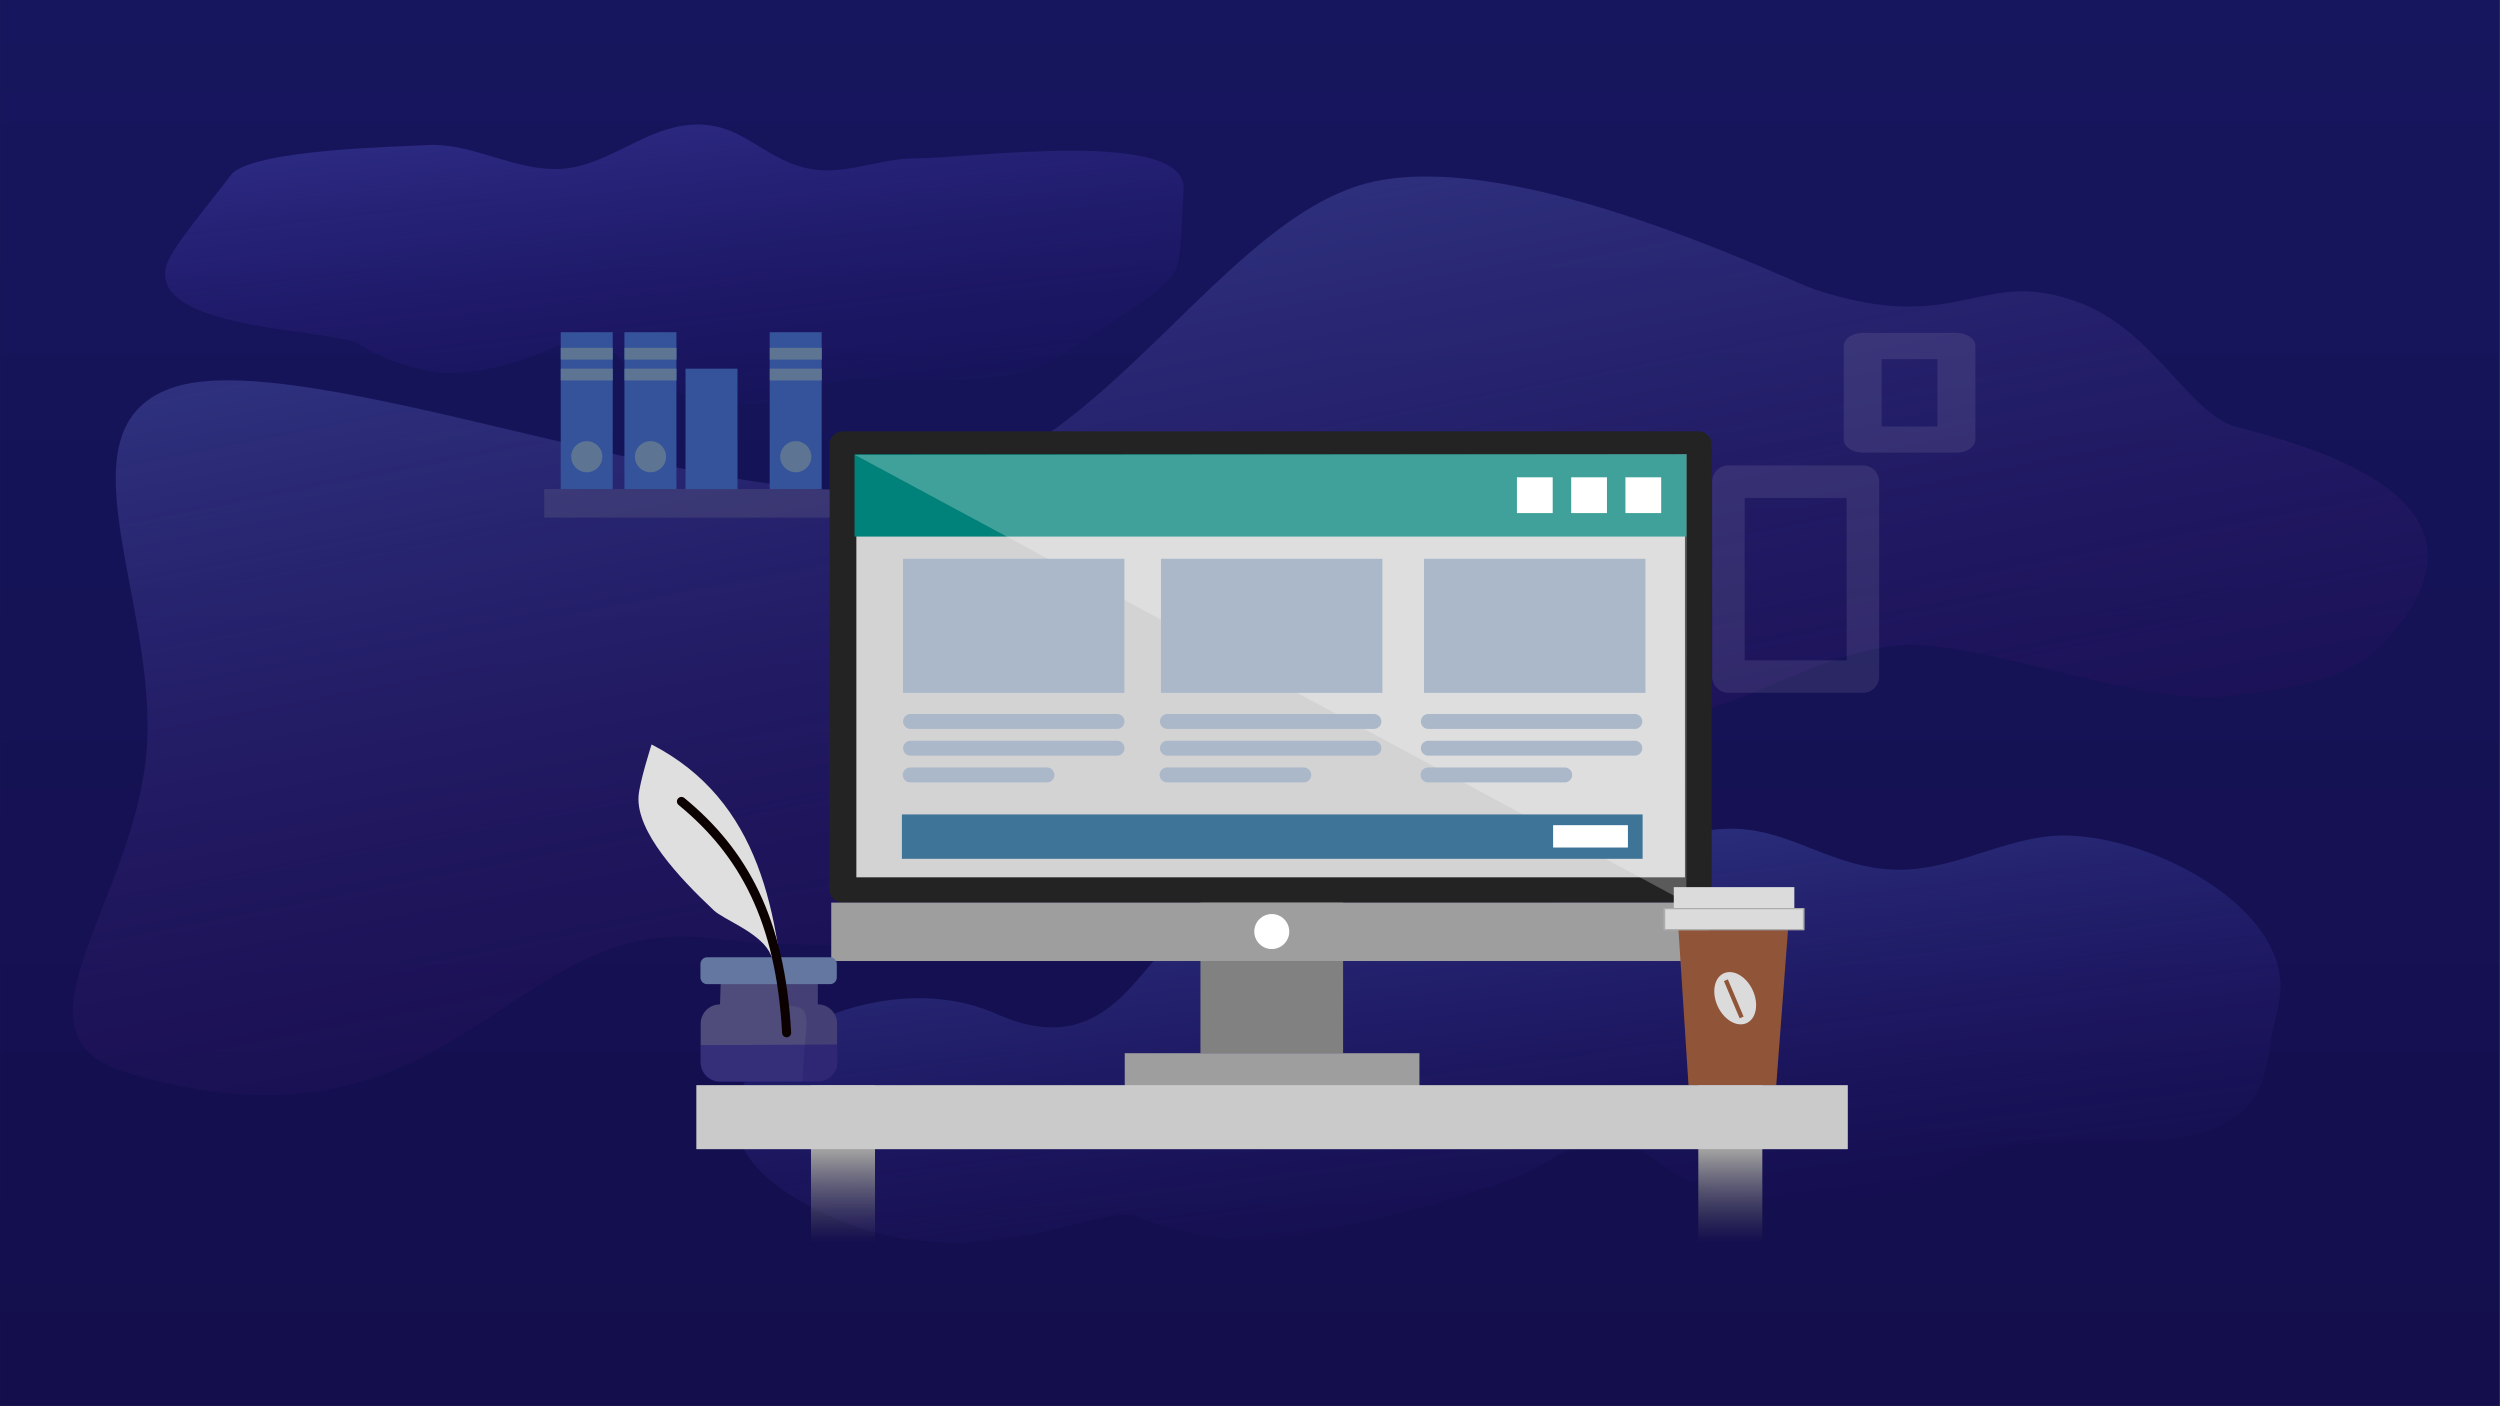 <?xml version="1.0" encoding="UTF-8" standalone="no"?>
<!DOCTYPE svg PUBLIC "-//W3C//DTD SVG 1.1//EN" "http://www.w3.org/Graphics/SVG/1.1/DTD/svg11.dtd">
<svg width="100%" height="100%" viewBox="0 0 3840 2160" version="1.1" xmlns="http://www.w3.org/2000/svg" xmlns:xlink="http://www.w3.org/1999/xlink" xml:space="preserve" xmlns:serif="http://www.serif.com/" style="fill-rule:evenodd;clip-rule:evenodd;stroke-linecap:round;stroke-linejoin:round;stroke-miterlimit:1.5;">
    <rect x="0" y="0" width="3840" height="2160" fill="#333333" stroke="none"/>
    <g transform="matrix(0.864,0,0,0.86,197.411,167.389)">
        <rect x="-228.408" y="-194.569" width="4442.97" height="2510.74" style="fill:url(#_Linear1);"/>
    </g>
    <g transform="matrix(1.652,0,0,1.652,-445.256,-1223.96)">
        <path d="M428.493,1101.85C549.911,1058.13 946.14,1226.03 1132.41,1194.04C1297.28,1165.72 1408.54,940.539 1546.09,909.921C1683.64,879.302 1931.94,1001.94 1957.72,1010.33C2093.45,1054.46 2109.97,987.151 2203.13,1022.39C2273.74,1049.1 2305.16,1127.1 2350.33,1138.32C2478.72,1170.23 2576.36,1224.16 2499.68,1322.76C2467.07,1364.7 2432.39,1378.02 2341.66,1388.19C2253.19,1398.1 2102.07,1330.74 2026.08,1341.95C1948,1353.48 1890.12,1400.41 1811.64,1409.86C1742.51,1418.18 1625.92,1348.79 1585.14,1405.13C1466.29,1569.34 1171.2,1642.18 925.358,1613.06C741.896,1591.33 689.502,1830.59 385.262,1737.44C276.37,1704.1 384.293,1590.09 403.899,1456.34C424.933,1312.84 317.049,1141.97 428.493,1101.85Z" style="fill:url(#_Linear2);"/>
        <g transform="matrix(1.048,0.166,-0.156,0.988,100.355,-380.872)">
            <path d="M1173.31,2065.01C1015.46,1996.26 1190.79,1829.2 1323.42,1867.19C1435.26,1899.22 1440.62,1780.48 1478.6,1766.77C1534.4,1746.63 1701.96,1719.69 1758.61,1701.26C1816.56,1682.41 1847.56,1625.47 1901.1,1600.67C1969.23,1569.12 2010.89,1610.66 2076.12,1604.72C2125.78,1600.2 2162.4,1565.24 2208.61,1551.46C2277.86,1530.81 2412.16,1571.31 2430.12,1649.81C2433.69,1665.39 2431.04,1683.2 2430.41,1698.95C2429.66,1717.69 2431.32,1739.73 2424.74,1757.7C2398.62,1829.13 2270.79,1819.64 2213.62,1842.91C2187.25,1853.65 2164,1876.32 2140.27,1892.02C2105.65,1914.92 2055.94,1921.49 2015.3,1924.1C1991.67,1925.62 1965.33,1925.35 1942.37,1918.5C1919.21,1911.59 1895.57,1890.1 1869.98,1894.08C1841.72,1898.48 1821.98,1923.71 1800.01,1938.9C1763.48,1964.16 1614.56,2034.29 1569.4,2038.85C1538.45,2041.97 1503.17,2041.03 1472.9,2033.05C1436.57,2023.48 1327.44,2132.14 1173.31,2065.01Z" style="fill:url(#_Linear3);"/>
        </g>
        <g transform="matrix(0.665,0.211,-0.222,0.7,-3.98,-663.894)">
            <path d="M1300.65,1966.4C1300.36,1943.54 1330.16,1877.15 1346.13,1833.84C1360.3,1795.43 1545.12,1736.07 1583.1,1722.36C1638.9,1702.23 1701.96,1719.69 1758.61,1701.26C1816.56,1682.41 1847.56,1625.47 1901.1,1600.67C1969.23,1569.12 2010.89,1610.66 2076.12,1604.72C2125.78,1600.2 2162.4,1565.24 2208.61,1551.46C2277.86,1530.81 2544.66,1408.8 2562.62,1487.3C2566.19,1502.88 2585.62,1564.63 2584.99,1580.38C2584.25,1599.12 2577.24,1619.08 2464.06,1742.45C2411.76,1799.46 2270.79,1819.64 2213.62,1842.91C2187.25,1853.65 2164,1876.32 2140.27,1892.02C2105.65,1914.92 2055.94,1921.49 2015.3,1924.1C1991.67,1925.62 1965.33,1925.35 1942.37,1918.5C1919.21,1911.59 1895.57,1890.1 1869.98,1894.08C1841.72,1898.48 1821.98,1923.71 1800.01,1938.9C1763.48,1964.16 1719.06,1989.89 1673.9,1994.45C1642.96,1997.57 1607.67,1996.62 1577.4,1988.65C1541.08,1979.07 1301.77,2054.57 1300.65,1966.4Z" style="fill:url(#_Linear4);"/>
        </g>
    </g>
    <g transform="matrix(0.897,0,0,0.897,229.478,41.694)">
        <g>
            <g transform="matrix(1,0,0,2.302,-4.096,-951.676)">
                <rect x="680.208" y="756.987" width="599.469" height="21.278" style="fill:rgb(146,146,146);fill-opacity:0.18;"/>
            </g>
            <g transform="matrix(1,0,0,1,-100.595,38.816)">
                <g transform="matrix(2.74333e-17,0.448,-4.183,2.56124e-16,4169.51,178.834)">
                    <rect x="680.208" y="756.987" width="599.469" height="21.278" style="fill:rgb(53,83,155);"/>
                </g>
                <g transform="matrix(1,0,0,1,-6.519,17.72)">
                    <circle cx="965.182" cy="679.038" r="26.646" style="fill:rgb(93,117,147);"/>
                </g>
                <rect x="914.162" y="510.347" width="89.003" height="20.152" style="fill:rgb(93,117,147);"/>
                <g transform="matrix(1,0,0,1,0,35.63)">
                    <rect x="914.162" y="510.347" width="89.003" height="20.152" style="fill:rgb(93,117,147);"/>
                </g>
            </g>
            <g transform="matrix(1,0,0,1,-209.708,38.816)">
                <g transform="matrix(2.74333e-17,0.448,-4.183,2.56124e-16,4169.51,178.834)">
                    <rect x="680.208" y="756.987" width="599.469" height="21.278" style="fill:rgb(53,83,155);"/>
                </g>
                <g transform="matrix(1,0,0,1,-6.519,17.72)">
                    <circle cx="965.182" cy="679.038" r="26.646" style="fill:rgb(93,117,147);"/>
                </g>
                <rect x="914.162" y="510.347" width="89.003" height="20.152" style="fill:rgb(93,117,147);"/>
                <g transform="matrix(1,0,0,1,0,35.63)">
                    <rect x="914.162" y="510.347" width="89.003" height="20.152" style="fill:rgb(93,117,147);"/>
                </g>
            </g>
            <g transform="matrix(1,0,0,1,148.152,38.816)">
                <g transform="matrix(2.74333e-17,0.448,-4.183,2.56124e-16,4169.51,178.834)">
                    <rect x="680.208" y="756.987" width="599.469" height="21.278" style="fill:rgb(53,83,155);"/>
                </g>
                <g transform="matrix(1,0,0,1,-6.519,17.72)">
                    <circle cx="965.182" cy="679.038" r="26.646" style="fill:rgb(93,117,147);"/>
                </g>
                <rect x="914.162" y="510.347" width="89.003" height="20.152" style="fill:rgb(93,117,147);"/>
                <g transform="matrix(1,0,0,1,0,35.63)">
                    <rect x="914.162" y="510.347" width="89.003" height="20.152" style="fill:rgb(93,117,147);"/>
                </g>
            </g>
            <g transform="matrix(2.74333e-17,0.344,-4.183,1.96619e-16,4173.52,350.847)">
                <rect x="680.208" y="756.987" width="599.469" height="21.278" style="fill:rgb(53,83,155);"/>
            </g>
        </g>
        <g>
            <g transform="matrix(1,0,0,1.132,549.939,-216.977)">
                <rect x="1249.86" y="1432.36" width="244.232" height="311.568" style="fill:rgb(129,129,129);"/>
            </g>
            <g transform="matrix(1,0,0,0.946,556.2,122.506)">
                <rect x="631.499" y="625.061" width="1464.6" height="807.302" style="fill:rgb(211,211,211);stroke:rgb(35,35,35);stroke-width:45.77px;"/>
            </g>
            <g transform="matrix(2.589,0,0,0.3,-3091.97,479.863)">
                <rect x="1660.67" y="838.445" width="550.185" height="469.821" style="fill:rgb(0,129,121);"/>
            </g>
            <g transform="matrix(1,0,0,1,555.915,87.775)">
                <path d="M652.222,644.694L2075.93,1410.9L2076.86,643.318L652.222,644.694Z" style="fill:white;fill-opacity:0.25;"/>
            </g>
            <g transform="matrix(1.098,0,0,0.814,490.846,350.64)">
                <rect x="616.313" y="1410.9" width="1369.45" height="122.863" style="fill:rgb(158,158,158);"/>
            </g>
            <g transform="matrix(1,0,0,1,525.954,86.34)">
                <circle cx="1395.96" cy="1462.32" r="29.961" style="fill:white;"/>
            </g>
            <g transform="matrix(0.73,0,0,0.73,942.365,538.955)">
                <rect x="996.973" y="1668.56" width="691.226" height="82.201" style="fill:rgb(158,158,158);"/>
            </g>
            <g transform="matrix(1,0,0,1,77.209,-7.52)">
                <rect x="2450.32" y="778.385" width="61.233" height="61.233" style="fill:white;"/>
            </g>
            <g transform="matrix(1,0,0,1,-15.683,-7.52)">
                <rect x="2450.32" y="778.385" width="61.233" height="61.233" style="fill:white;"/>
            </g>
            <g transform="matrix(1,0,0,1,-108.574,-7.52)">
                <rect x="2450.32" y="778.385" width="61.233" height="61.233" style="fill:white;"/>
            </g>
            <g transform="matrix(1.137,0,0,1.1,-228.946,-86.384)">
                <rect x="1336.31" y="906.11" width="333.444" height="208.776" style="fill:rgb(171,184,202);"/>
            </g>
            <g transform="matrix(1.137,0,0,1.1,212.795,-86.384)">
                <rect x="1336.31" y="906.11" width="333.444" height="208.776" style="fill:rgb(171,184,202);"/>
            </g>
            <g transform="matrix(1.137,0,0,1.1,663.24,-86.384)">
                <rect x="1336.31" y="906.11" width="333.444" height="208.776" style="fill:rgb(171,184,202);"/>
            </g>
            <g transform="matrix(1,0,0,0.752,0,283.706)">
                <path d="M1669.76,1203.76C1669.76,1194.37 1664.02,1186.75 1656.96,1186.75L1303.38,1186.75C1296.32,1186.75 1290.59,1194.37 1290.59,1203.76C1290.59,1213.15 1296.32,1220.77 1303.38,1220.77L1656.96,1220.77C1664.02,1220.77 1669.76,1213.15 1669.76,1203.76Z" style="fill:rgb(171,184,202);"/>
            </g>
            <g transform="matrix(1,0,0,0.752,439.826,283.706)">
                <path d="M1669.76,1203.76C1669.76,1194.37 1664.02,1186.75 1656.96,1186.75L1303.38,1186.75C1296.32,1186.75 1290.59,1194.37 1290.59,1203.76C1290.59,1213.15 1296.32,1220.77 1303.38,1220.77L1656.96,1220.77C1664.02,1220.77 1669.76,1213.15 1669.76,1203.76Z" style="fill:rgb(171,184,202);"/>
            </g>
            <g transform="matrix(1,0,0,0.752,886.651,283.706)">
                <path d="M1669.76,1203.76C1669.76,1194.37 1664.02,1186.75 1656.96,1186.75L1303.38,1186.75C1296.32,1186.75 1290.59,1194.37 1290.59,1203.76C1290.59,1213.15 1296.32,1220.77 1303.38,1220.77L1656.96,1220.77C1664.02,1220.77 1669.76,1213.15 1669.76,1203.76Z" style="fill:rgb(171,184,202);"/>
            </g>
            <g transform="matrix(1,0,0,0.752,0,329.489)">
                <path d="M1669.76,1203.76C1669.76,1194.37 1664.02,1186.75 1656.96,1186.75L1303.38,1186.75C1296.32,1186.75 1290.59,1194.37 1290.59,1203.76C1290.59,1213.15 1296.32,1220.77 1303.38,1220.77L1656.96,1220.77C1664.02,1220.77 1669.76,1213.15 1669.76,1203.76Z" style="fill:rgb(171,184,202);"/>
            </g>
            <g transform="matrix(1,0,0,0.752,439.826,329.489)">
                <path d="M1669.76,1203.76C1669.76,1194.37 1664.02,1186.75 1656.96,1186.75L1303.38,1186.75C1296.32,1186.75 1290.59,1194.37 1290.59,1203.76C1290.59,1213.15 1296.32,1220.77 1303.38,1220.77L1656.96,1220.77C1664.02,1220.77 1669.76,1213.15 1669.76,1203.76Z" style="fill:rgb(171,184,202);"/>
            </g>
            <g transform="matrix(1,0,0,0.752,886.651,329.489)">
                <path d="M1669.76,1203.76C1669.76,1194.37 1664.02,1186.75 1656.96,1186.75L1303.38,1186.75C1296.32,1186.75 1290.59,1194.37 1290.59,1203.76C1290.59,1213.15 1296.32,1220.77 1303.38,1220.77L1656.96,1220.77C1664.02,1220.77 1669.76,1213.15 1669.76,1203.76Z" style="fill:rgb(171,184,202);"/>
            </g>
            <g transform="matrix(0.685,0,0,0.752,405.933,375.273)">
                <path d="M1669.76,1203.76C1669.76,1194.37 1661.39,1186.75 1651.09,1186.75L1309.26,1186.75C1298.95,1186.75 1290.59,1194.37 1290.59,1203.76C1290.59,1213.15 1298.95,1220.77 1309.26,1220.77L1651.09,1220.77C1661.39,1220.77 1669.76,1213.15 1669.76,1203.76Z" style="fill:rgb(171,184,202);"/>
            </g>
            <g transform="matrix(0.685,0,0,0.752,845.759,375.273)">
                <path d="M1669.76,1203.76C1669.76,1194.37 1661.39,1186.75 1651.09,1186.75L1309.26,1186.75C1298.95,1186.75 1290.59,1194.37 1290.59,1203.76C1290.59,1213.15 1298.95,1220.77 1309.26,1220.77L1651.09,1220.77C1661.39,1220.77 1669.76,1213.15 1669.76,1203.76Z" style="fill:rgb(171,184,202);"/>
            </g>
            <g transform="matrix(0.685,0,0,0.752,1292.58,375.273)">
                <path d="M1669.76,1203.76C1669.76,1194.37 1661.39,1186.75 1651.09,1186.75L1309.26,1186.75C1298.95,1186.75 1290.59,1194.37 1290.59,1203.76C1290.59,1213.15 1298.95,1220.77 1309.26,1220.77L1651.09,1220.77C1661.39,1220.77 1669.76,1213.15 1669.76,1203.76Z" style="fill:rgb(171,184,202);"/>
            </g>
            <g transform="matrix(1,0,0,1.491,0.539,-698.477)">
                <rect x="1288.06" y="1372.65" width="1268.35" height="50.957" style="fill:rgb(63,116,153);"/>
            </g>
            <g transform="matrix(0.101,0,0,0.751,2273.58,335.679)">
                <rect x="1288.06" y="1372.65" width="1268.35" height="50.957" style="fill:white;"/>
            </g>
        </g>
        <g>
            <path d="M2805.88,1546.24L2618.36,1546.24L2635.51,1811.7L2785.79,1811.7L2805.88,1546.24Z" style="fill:rgb(144,84,56);"/>
            <g transform="matrix(0.79,0,0,0.888,583.339,146.296)">
                <rect x="2565.8" y="1493.6" width="261.304" height="52.639" style="fill:rgb(219,219,219);"/>
            </g>
            <g transform="matrix(0.913,0,0,0.686,251.597,484.809)">
                <rect x="2565.8" y="1493.6" width="261.304" height="52.639" style="fill:rgb(219,219,219);stroke:rgb(173,173,173);stroke-width:3.24px;"/>
            </g>
            <g transform="matrix(1.243,-0.576,0.576,1.243,-1610.38,1152.25)">
                <ellipse cx="2708.26" cy="1665.77" rx="24.066" ry="34.241" style="fill:rgb(219,219,219);stroke:rgb(235,235,235);stroke-opacity:0;stroke-width:1.91px;"/>
            </g>
            <g transform="matrix(0.476,-0.201,0.641,1.516,352.206,-317.672)">
                <rect x="2707.66" y="1646.01" width="14.239" height="42.052" style="fill:rgb(144,84,56);stroke:rgb(235,235,235);stroke-opacity:0;stroke-width:2.15px;"/>
            </g>
        </g>
        <g>
            <g transform="matrix(1,0,0,0.77,0,416.694)">
                <g transform="matrix(1.41369e-17,0.231,-1,6.12323e-17,4574.34,1547.66)">
                    <rect x="1143.7" y="1812.41" width="1508.6" height="109.631" style="fill:url(#_Linear5);"/>
                </g>
                <g transform="matrix(1.41369e-17,0.231,-1,6.12323e-17,3054.92,1547.66)">
                    <rect x="1143.7" y="1812.41" width="1508.6" height="109.631" style="fill:url(#_Linear6);"/>
                </g>
            </g>
            <g transform="matrix(1.307,0,0,1,-558.264,-0.702)">
                <rect x="1143.7" y="1812.41" width="1508.6" height="109.631" style="fill:rgb(202,202,202);"/>
            </g>
        </g>
        <g transform="matrix(1,0,0,1,-233.271,166.213)">
            <rect x="2937.18" y="612.052" width="230.274" height="333.783" style="fill:url(#_Linear7);stroke:white;stroke-opacity:0.09;stroke-width:55.71px;"/>
        </g>
        <g transform="matrix(0.697,0,0,0.48,886.588,252.206)">
            <rect x="2937.18" y="612.052" width="230.274" height="333.783" style="fill:url(#_Linear8);stroke:white;stroke-opacity:0.09;stroke-width:93.08px;"/>
        </g>
        <g>
            <g>
                <g transform="matrix(1,0,0,1,-42.95,8.848)">
                    <path d="M1220.53,1697.64C1220.53,1679.38 1205.7,1664.56 1187.44,1664.56L1187.44,1629.38L1021.2,1629.38L1020.03,1664.56C1001.77,1664.56 986.942,1679.38 986.942,1697.64L986.942,1763.81C986.942,1782.07 1001.77,1796.9 1020.03,1796.9L1187.44,1796.9C1205.7,1796.9 1220.53,1782.07 1220.53,1763.81L1220.53,1697.64Z" style="fill:rgb(79,76,124);"/>
                    <clipPath id="_clip9">
                        <path d="M1220.53,1697.64C1220.53,1679.38 1205.7,1664.56 1187.44,1664.56L1187.44,1629.38L1021.2,1629.38L1020.03,1664.56C1001.77,1664.56 986.942,1679.38 986.942,1697.64L986.942,1763.81C986.942,1782.07 1001.77,1796.9 1020.03,1796.9L1187.44,1796.9C1205.7,1796.9 1220.53,1782.07 1220.53,1763.81L1220.53,1697.64Z"/>
                    </clipPath>
                    <g clip-path="url(#_clip9)">
                        <g transform="matrix(1,0,0,0.384,402.85,1081.69)">
                            <path d="M1060.79,1390.26L731.278,1390.26L731.278,1524.34C783.373,1527.61 760.667,1582.44 758.236,1894.16L1060.79,1998.85L1060.79,1390.26Z" style="fill:rgb(17,0,85);fill-opacity:0.17;"/>
                        </g>
                    </g>
                </g>
                <g transform="matrix(1.083,0,0,1.15,-97.981,-269.982)">
                    <path d="M1177.58,1776.74L1177.58,1749.64L961.935,1750.55L961.935,1776.74C961.935,1792.75 975.726,1805.75 992.713,1805.75L1146.8,1805.75C1163.79,1805.75 1177.58,1792.75 1177.58,1776.74Z" style="fill:rgb(17,0,116);fill-opacity:0.4;"/>
                </g>
            </g>
            <path d="M1091.18,1721.99C1091.18,1721.99 1081.56,1616.92 1060.79,1581.99C1040.82,1548.41 983.595,1528.39 966.508,1512.36C906.183,1455.73 834.022,1378.13 837.57,1317.46C838.97,1293.52 859.919,1228.29 859.919,1228.29C1045.94,1324.42 1079.11,1516.57 1091.18,1721.99Z" style="fill:rgb(223,223,223);"/>
            <g transform="matrix(0.927,0,0,1.564,85.474,-923.417)">
                <path d="M1177.58,1616.14C1177.58,1612.07 1172.02,1608.77 1165.16,1608.77L938.125,1608.77C931.273,1608.77 925.711,1612.07 925.711,1616.14L925.711,1630.86C925.711,1634.93 931.273,1638.23 938.125,1638.23L1165.16,1638.23C1172.02,1638.23 1177.58,1634.93 1177.58,1630.86L1177.58,1616.14Z" style="fill:rgb(99,119,161);"/>
            </g>
            <path d="M1091.18,1721.99C1080.54,1529.02 1017.7,1413.48 911.057,1325.89" style="fill:none;stroke:rgb(11,1,0);stroke-width:15.5px;"/>
        </g>
    </g>
    <defs>
        <linearGradient id="_Linear1" x1="0" y1="0" x2="1" y2="0" gradientUnits="userSpaceOnUse" gradientTransform="matrix(1.134,-2510.74,2499.17,1.139,2047.29,2316.17)"><stop offset="0" style="stop-color:rgb(20,14,76);stop-opacity:1"/><stop offset="1" style="stop-color:rgb(22,22,94);stop-opacity:1"/></linearGradient>
        <linearGradient id="_Linear2" x1="0" y1="0" x2="1" y2="0" gradientUnits="userSpaceOnUse" gradientTransform="matrix(-216.936,-1143.42,1143.42,-216.936,1564.15,1579.71)"><stop offset="0" style="stop-color:rgb(44,17,96);stop-opacity:0.23"/><stop offset="1" style="stop-color:rgb(67,94,176);stop-opacity:1"/></linearGradient>
        <linearGradient id="_Linear3" x1="0" y1="0" x2="1" y2="0" gradientUnits="userSpaceOnUse" gradientTransform="matrix(178.992,650.024,-612.561,189.939,1788.09,1324.48)"><stop offset="0" style="stop-color:rgb(67,99,176);stop-opacity:1"/><stop offset="1" style="stop-color:rgb(44,22,122);stop-opacity:0"/></linearGradient>
        <linearGradient id="_Linear4" x1="0" y1="0" x2="1" y2="0" gradientUnits="userSpaceOnUse" gradientTransform="matrix(307.044,655.55,-690.193,291.633,1808.4,1301.92)"><stop offset="0" style="stop-color:rgb(67,78,176);stop-opacity:1"/><stop offset="1" style="stop-color:rgb(44,22,122);stop-opacity:0"/></linearGradient>
        <linearGradient id="_Linear5" x1="0" y1="0" x2="1" y2="0" gradientUnits="userSpaceOnUse" gradientTransform="matrix(868.865,2.82511e-15,1.22367e-14,154.459,1783.44,2626.93)"><stop offset="0" style="stop-color:rgb(159,159,159);stop-opacity:1"/><stop offset="1" style="stop-color:rgb(102,102,102);stop-opacity:0"/></linearGradient>
        <linearGradient id="_Linear6" x1="0" y1="0" x2="1" y2="0" gradientUnits="userSpaceOnUse" gradientTransform="matrix(868.865,2.82511e-15,1.22367e-14,154.459,1783.44,1107.51)"><stop offset="0" style="stop-color:rgb(159,159,159);stop-opacity:1"/><stop offset="1" style="stop-color:rgb(102,102,102);stop-opacity:0"/></linearGradient>
        <linearGradient id="_Linear7" x1="0" y1="0" x2="1" y2="0" gradientUnits="userSpaceOnUse" gradientTransform="matrix(1.33692e-15,192.239,-21.834,1.17713e-14,3052.32,753.596)"><stop offset="0" style="stop-color:rgb(159,159,159);stop-opacity:0"/><stop offset="1" style="stop-color:rgb(102,102,102);stop-opacity:0"/></linearGradient>
        <linearGradient id="_Linear8" x1="0" y1="0" x2="1" y2="0" gradientUnits="userSpaceOnUse" gradientTransform="matrix(1.33692e-15,192.239,-21.834,1.17713e-14,3052.32,753.596)"><stop offset="0" style="stop-color:rgb(159,159,159);stop-opacity:0"/><stop offset="1" style="stop-color:rgb(102,102,102);stop-opacity:0"/></linearGradient>
    </defs>
</svg>
